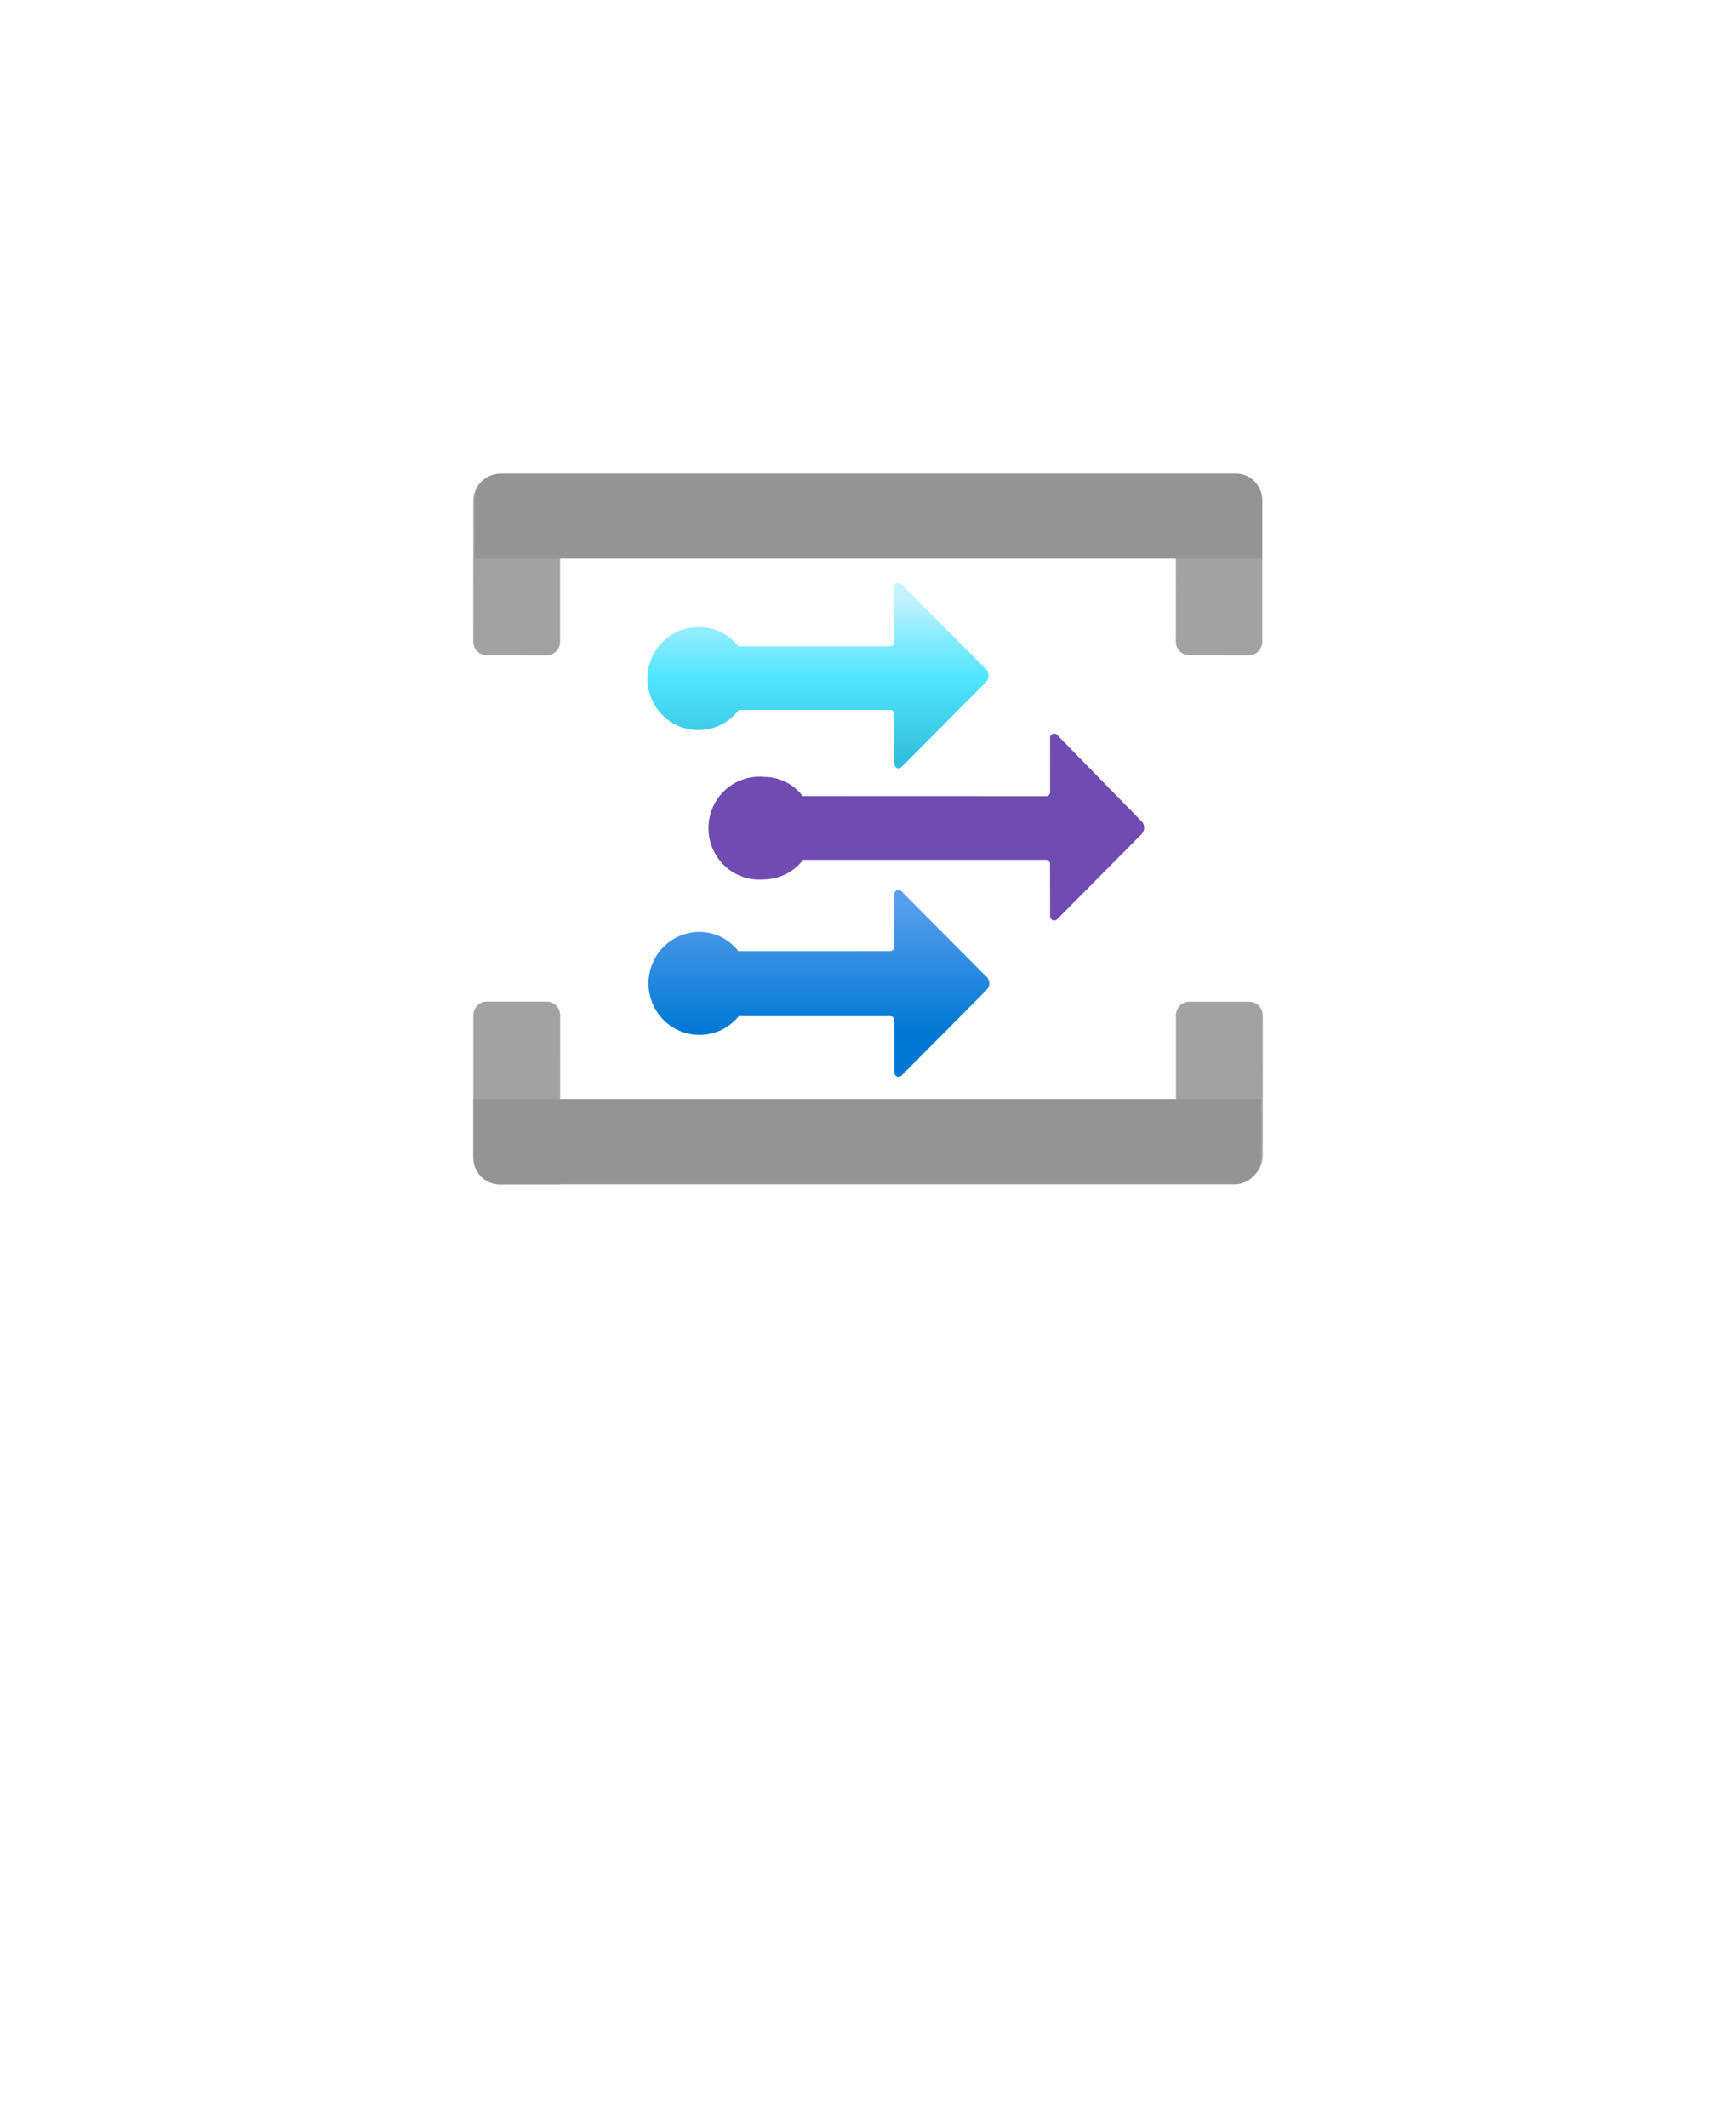 <?xml version="1.0" encoding="UTF-8" standalone="no"?>
<!DOCTYPE svg PUBLIC "-//W3C//DTD SVG 1.1//EN" "http://www.w3.org/Graphics/SVG/1.1/DTD/svg11.dtd">
<!-- Generated by Microsoft Visio, SVG Export Event Grid System Topic.svg Page-1 -->
<svg xmlns="http://www.w3.org/2000/svg" xmlns:xlink="http://www.w3.org/1999/xlink" xmlns:ev="http://www.w3.org/2001/xml-events"
		width="1.732in" height="2.122in" viewBox="0 0 124.695 152.772" xml:space="preserve" color-interpolation-filters="sRGB"
		class="st7">
	<style type="text/css">
	<![CDATA[
		.st1 {fill:#a3a3a3;stroke:none;stroke-linecap:butt;stroke-width:34}
		.st2 {fill:#a3a3a3;fill-opacity:0.5;stroke:none;stroke-linecap:butt;stroke-width:34}
		.st3 {fill:#949494;stroke:none;stroke-linecap:butt;stroke-width:34}
		.st4 {fill:#6f4bb2;stroke:none;stroke-linecap:butt;stroke-width:34}
		.st5 {fill:url(#grad0-32);stroke:none;stroke-linecap:butt;stroke-width:34}
		.st6 {fill:url(#grad0-36);stroke:none;stroke-linecap:butt;stroke-width:34}
		.st7 {fill:none;fill-rule:evenodd;font-size:12px;overflow:visible;stroke-linecap:square;stroke-miterlimit:3}
	]]>
	</style>

	<defs id="Patterns_And_Gradients">
		<linearGradient id="grad0-32" x1="0" y1="0" x2="1" y2="0" gradientTransform="rotate(-90 0.5 0.5)">
			<stop offset="0.04" stop-color="#32bedd" stop-opacity="1"/>
			<stop offset="0.495" stop-color="#50e6ff" stop-opacity="1"/>
			<stop offset="0.92" stop-color="#c3f1ff" stop-opacity="1"/>
		</linearGradient>
		<linearGradient id="grad0-36" x1="0" y1="0" x2="1" y2="0" gradientTransform="rotate(-90 0.5 0.5)">
			<stop offset="0.245" stop-color="#0078d4" stop-opacity="1"/>
			<stop offset="0.6" stop-color="#2e8ce1" stop-opacity="1"/>
			<stop offset="0.935" stop-color="#589eed" stop-opacity="1"/>
		</linearGradient>
	</defs>
	<g>
		<title>Page-1</title>
		<g id="group2965-1" transform="translate(34.002,-67.748)">
			<title>Event Grid System Topic</title>
			<g id="group2966-2">
				<title>Icon-integration-206</title>
				<g id="group2967-3" transform="translate(-5.79536E-14,-37.982)">
					<title>Sheet.2967</title>
					<g id="shape2968-4">
						<title>Sheet.2968</title>
						<path d="M1.93 139.76 L6.22 139.76 L6.22 151.8 a0.965 0.975 0 0 1 -0.965 0.975 L0.96 152.77 a0.965
									 0.975 0 0 1 -0.965 -0.975 L0 141.71 A1.896 1.916 0 0 1 1.93 139.76 Z" class="st1"/>
					</g>
					<g id="shape2969-6">
						<title>Sheet.2969</title>
						<path d="M1.93 139.76 L6.22 139.76 L6.22 151.8 a0.965 0.975 0 0 1 -0.965 0.975 L0.96 152.77 a0.965
									 0.975 0 0 1 -0.965 -0.975 L0 141.71 A1.896 1.916 0 0 1 1.93 139.76 Z" class="st2"/>
					</g>
				</g>
				<g id="group2970-8" transform="translate(50.471,-37.982)">
					<title>Sheet.2970</title>
					<g id="shape2971-9">
						<title>Sheet.2971</title>
						<path d="M0 139.76 L4.29 139.76 A1.896 1.916 0 0 1 6.19 141.68 L6.19 151.8 a0.965 0.975 0 0 1 -0.965
									 0.975 L0.96 152.77 a0.965 0.975 0 0 1 -0.965 -0.975 L0 139.76 Z" class="st1"/>
					</g>
					<g id="shape2972-11">
						<title>Sheet.2972</title>
						<path d="M0 139.76 L4.29 139.76 A1.896 1.916 0 0 1 6.19 141.68 L6.19 151.8 a0.965 0.975 0 0 1 -0.965
									 0.975 L0.96 152.77 a0.965 0.975 0 0 1 -0.965 -0.975 L0 139.76 Z" class="st2"/>
					</g>
				</g>
				<g id="shape2973-13" transform="translate(0.1,-44.906)">
					<title>Sheet.2973</title>
					<path d="M56.56 148.57 L56.56 152.77 L0 152.77 L0 148.57 A1.896 1.916 0 0 1 1.9 146.65 L54.66 146.65 A1.896
								 1.916 0 0 1 56.56 148.57 Z" class="st3"/>
				</g>
				<g id="group2974-15">
					<title>Sheet.2974</title>
					<g id="shape2975-16">
						<title>Sheet.2975</title>
						<path d="M0.96 139.66 L5.26 139.66 a0.965 0.975 0 0 1 0.965 0.975 L6.22 152.77 L1.93 152.77 A1.896
									 1.916 0 0 1 -0 150.79 L0 140.7 a0.965 0.975 0 0 1 0.965 -1.042 Z" class="st1"/>
					</g>
					<g id="shape2976-18">
						<title>Sheet.2976</title>
						<path d="M0.96 139.66 L5.26 139.66 a0.965 0.975 0 0 1 0.965 0.975 L6.22 152.77 L1.93 152.77 A1.896
									 1.916 0 0 1 -0 150.79 L0 140.7 a0.965 0.975 0 0 1 0.965 -1.042 Z" class="st2"/>
					</g>
				</g>
				<g id="group2977-20" transform="translate(50.471,-0.134)">
					<title>Sheet.2977</title>
					<g id="shape2978-21">
						<title>Sheet.2978</title>
						<path d="M0.96 139.8 L5.26 139.8 a0.965 0.975 0 0 1 0.965 0.975 L6.22 150.86 A1.896 1.916 0
									 0 1 4.33 152.77 L0 152.77 L0 140.84 a0.965 0.975 0 0 1 0.965 -1.042 Z" class="st1"/>
					</g>
					<g id="shape2979-23">
						<title>Sheet.2979</title>
						<path d="M0.96 139.8 L5.26 139.8 a0.965 0.975 0 0 1 0.965 0.975 L6.22 150.86 A1.896 1.916 0
									 0 1 4.33 152.77 L0 152.77 L0 140.84 a0.965 0.975 0 0 1 0.965 -1.042 Z" class="st2"/>
					</g>
				</g>
				<g id="shape2980-25">
					<title>Sheet.2980</title>
					<path d="M0 150.86 L0 146.65 L56.56 146.65 L56.56 150.86 A1.896 1.916 0 0 1 54.66 152.77 L1.9 152.77 A1.896
								 1.916 0 0 1 0 150.86 Z" class="st3"/>
				</g>
				<g id="shape2981-27" transform="translate(16.886,-18.965)">
					<title>Sheet.2981</title>
					<path d="M31.12 145.69 L25.07 139.5 a0.299 0.303 -180 0 0 -0.532 0.235 L24.54 143.54 a0.299 0.303
								 0 0 1 -0.333 0.336 L6.77 143.87 A3.493 3.529 -180 0 0 4.01 142.49 A3.66 3.697 -180
								 1 0 4.01 149.85 A3.593 3.63 -180 0 0 6.8 148.44 L24.2 148.44 a0.299 0.303 0 0 1 0.333
								 0.303 L24.54 152.48 a0.299 0.303 -180 0 0 0.532 0.202 L31.12 146.59 a0.665 0.672
								 -180 0 0 -2.13163E-14 -0.908 Z" class="st4"/>
				</g>
				<g id="shape2982-29" transform="translate(12.863,-29.889)">
					<title>Sheet.2982</title>
					<path d="M23.97 145.69 L17.91 139.6 a0.299 0.303 -180 0 0 -0.532 0.235 L17.38 143.7 a0.299 0.303
								 0 0 1 -0.299 0.336 L6.17 144.04 A3.56 3.597 -180 0 0 3.37 142.66 A3.66 3.697 -180
								 1 0 6.2 148.61 L17.08 148.61 a0.299 0.303 0 0 1 0.299 0.303 L17.38 152.48 a0.299
								 0.303 -180 0 0 0.532 0.202 L23.97 146.59 a0.665 0.672 -180 0 0 -1.77636E-14 -0.908
								 Z" class="st5"/>
				</g>
				<g id="shape2983-33" transform="translate(12.932,-7.738)">
					<title>Sheet.2983</title>
					<path d="M23.9 145.59 L17.84 139.5 a0.299 0.303 -180 0 0 -0.532 0.235 L17.31 143.43 a0.333 0.336
								 0 0 1 -0.299 0.336 L6.1 143.77 A3.56 3.597 -180 0 0 3.3 142.39 A3.66 3.697 -180
								 1 0 6.13 148.44 L17.01 148.44 a0.299 0.303 0 0 1 0.299 0.303 L17.31 152.48 a0.299
								 0.303 -180 0 0 0.532 0.202 L23.9 146.59 a0.665 0.672 -180 0 0 -1.42109E-14 -1.008
								 Z" class="st6"/>
				</g>
			</g>
		</g>
	</g>
</svg>
